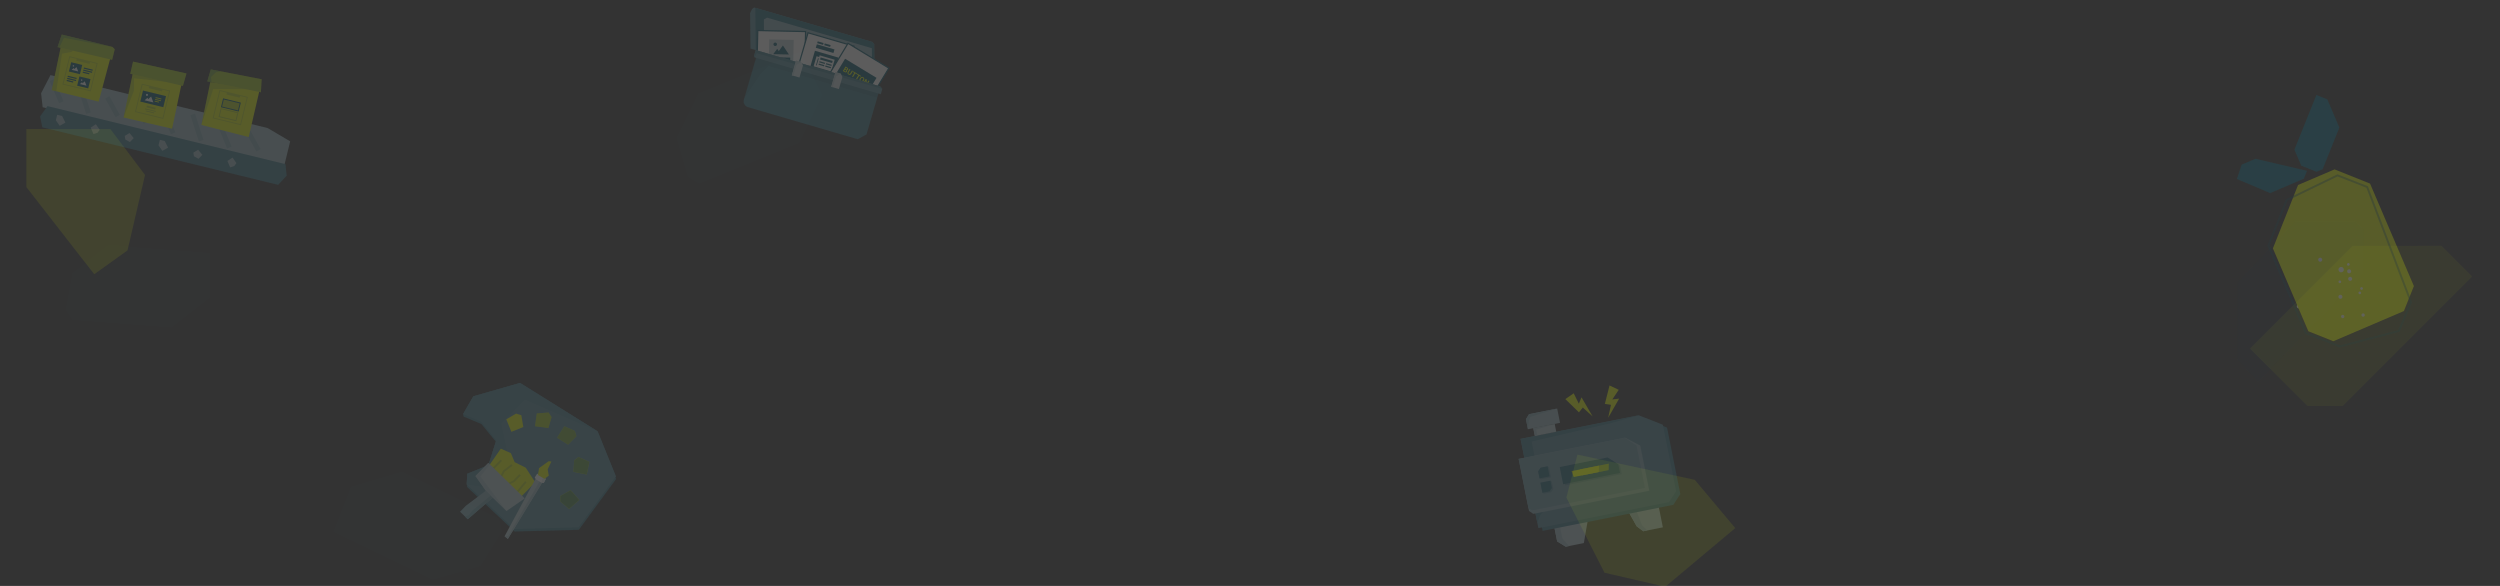 <svg width="2560" height="600" viewBox="0 0 2560 600" fill="none" xmlns="http://www.w3.org/2000/svg">
<rect x="0" y="0" width="2560" height="600" fill="#333333" stroke="none"/>
<g clip-path="url(#clip0_736_2784)">
<path opacity="0.2" d="M1735.47 491.339L1776.91 540.77L1705.25 600.834L1642.98 586.48L1603.97 509.578L1615.3 465.501L1735.47 491.339Z" fill="#ECFF00" fill-opacity="0.4"/>
<g opacity="0.2">
<path opacity="0.2" d="M73.95 327.812L67.046 317.225L73.95 279.481L111.234 250.943L215.262 258.768V304.797L175.676 335.637L73.95 327.812Z" fill="#065669" fill-opacity="0.2"/>
<path d="M27 191.564V132.186H113.076L148.518 179.136L130.567 256.466L96.505 280.862L27 191.564Z" fill="#ECFF00" fill-opacity="0.4"/>
</g>
<g opacity="0.2">
<path d="M2398.83 415.744L2531.44 283.138L2500.03 251.726L2409.22 251.748L2304.02 356.951L2362.82 415.753L2398.83 415.744Z" fill="#ECFF00" fill-opacity="0.2"/>
<path opacity="0.2" d="M2312.25 391.206L2290.85 367.908L2290.85 289.348L2350.18 226.77L2411.68 226.77L2420.61 235.168L2420.61 279.328L2312.25 391.206Z" fill="#065669" fill-opacity="0.4"/>
</g>
<g opacity="0.2">
<path opacity="0.2" d="M716.026 188.297L704.177 181.361L692.563 141.331L714.94 95.5L819.827 52.604L842.172 97.333L818.676 146.518L716.026 188.297Z" fill="#065669" fill-opacity="0.2"/>
</g>
<g opacity="0.2">
<path opacity="0.2" d="M511.389 530.955L514.173 544.399L492.222 579.831L443.2 593.905L341.103 544.736L359.358 498.188L411.62 482.699L511.389 530.955Z" fill="#065669" fill-opacity="0.2"/>
</g>
<g opacity="0.2">
<circle cx="2362.58" cy="324.811" r="2.05" transform="rotate(-15 2362.58 324.811)" fill="white"/>
<circle cx="2375.46" cy="312.16" r="1.367" transform="rotate(-15 2375.46 312.16)" fill="white"/>
<circle cx="2372.87" cy="315.685" r="1.367" transform="rotate(-15 2372.87 315.685)" fill="white"/>
<circle cx="2362.83" cy="309.886" r="1.367" transform="rotate(-15 2362.83 309.886)" fill="white"/>
<circle cx="2365.05" cy="294.429" r="4.101" transform="rotate(-15 2365.05 294.429)" fill="white"/>
<circle cx="2354.72" cy="271.724" r="1.367" transform="rotate(-15 2354.72 271.724)" fill="white"/>
<circle cx="2370.56" cy="336.117" r="3.417" transform="rotate(-15 2370.56 336.117)" fill="white"/>
<circle cx="2352.62" cy="285.022" r="2.05" transform="rotate(-15 2352.62 285.022)" fill="white"/>
<circle cx="2353.94" cy="313.683" r="2.05" transform="rotate(-15 2353.94 313.683)" fill="white"/>
<path d="M2372.16 175.931L2378.44 173.243L2395.53 130.627L2383.16 101.718L2371.95 97.222L2349.47 153.296L2356.46 169.636L2372.16 175.931Z" fill="#06708A"/>
<path d="M2359.18 182.966L2324.62 197.747L2290.57 183.315L2295.43 168.601L2309.57 162.554L2362.42 174.891L2359.18 182.966Z" fill="#06708A"/>
<path d="M2390.6 173.433L2353.21 189.423L2327.45 254.335L2363.73 339.174L2389.3 349.426L2461.57 318.52L2471.82 292.95L2426.94 188L2390.6 173.433Z" fill="#ECFF00"/>
<circle cx="2419.83" cy="322.615" r="1.709" transform="rotate(-23.154 2419.83 322.615)" fill="white"/>
<circle cx="2404.7" cy="270.73" r="1.367" transform="rotate(-23.154 2404.7 270.73)" fill="white"/>
<circle cx="2375.9" cy="265.951" r="2.05" transform="rotate(-23.154 2375.9 265.951)" fill="white"/>
<circle cx="2416.44" cy="299.906" r="1.367" transform="rotate(-23.154 2416.44 299.906)" fill="white"/>
<circle cx="2395.99" cy="288.582" r="1.367" transform="rotate(-23.154 2395.99 288.582)" fill="white"/>
<circle cx="2418.24" cy="295.421" r="1.367" transform="rotate(-23.154 2418.24 295.421)" fill="white"/>
<path d="M2341.57 204.806L2322.87 251.459L2361.17 341.012L2396.02 354.726L2456.52 338.889L2468.84 309.461L2423.97 191.498L2393.6 179.583L2341.57 204.806Z" stroke="#065669" stroke-opacity="0.4" stroke-width="2"/>
<circle cx="2396.6" cy="303.93" r="2.05" transform="rotate(-23.154 2396.6 303.93)" fill="white"/>
<circle cx="2398.92" cy="324.124" r="1.709" transform="rotate(-23.154 2398.92 324.124)" fill="white"/>
<circle cx="2406.58" cy="285.539" r="2.05" transform="rotate(-23.154 2406.58 285.539)" fill="white"/>
<circle cx="2405.51" cy="277.82" r="2.05" transform="rotate(-23.154 2405.51 277.82)" fill="white"/>
<circle cx="2397.34" cy="276.109" r="2.734" transform="rotate(-23.154 2397.34 276.109)" fill="white"/>
</g>
<g opacity="0.2">
<path d="M772.248 7.671L893.038 42.913L895.164 45.168L895.595 86.805L768.479 49.718L768.102 13.326L770.161 9.187L772.248 7.671Z" fill="#518997"/>
<path d="M773.453 8.023L893.039 42.913L895.164 45.168L895.595 86.805L773.901 51.3L773.453 8.023Z" fill="#1F6779"/>
<path fill-rule="evenodd" clip-rule="evenodd" d="M782.246 19.877L782.341 53.762L893.186 86.102L892.787 49.377L785.521 18.081L782.246 19.877Z" fill="#82AAB5"/>
<path d="M824.912 32.336L775.973 31.255L774.893 80.193L823.831 81.274L824.912 32.336Z" fill="white"/>
<path d="M812.797 40.856L787.7 40.302L787.007 71.672L812.104 72.227L812.797 40.856Z" fill="#06566A" fill-opacity="0.25"/>
<path fill-rule="evenodd" clip-rule="evenodd" d="M793.779 47.153C794.793 47.176 795.632 46.393 795.654 45.406C795.676 44.418 794.872 43.599 793.858 43.577C792.845 43.554 792.005 44.337 791.983 45.324C791.962 46.312 792.766 47.131 793.779 47.153ZM801.701 46.533L807.865 55.813L799.717 55.633L795.133 55.532L791.76 55.457L795.861 49.982L797.466 52.334L801.701 46.533Z" fill="#06566A"/>
<path d="M809.258 58.982L790.436 58.566L790.38 61.076L809.203 61.492L809.258 58.982Z" fill="#06566A"/>
<path d="M809.176 62.746L790.353 62.33L790.298 64.84L809.12 65.256L809.176 62.746Z" fill="#06566A"/>
<path d="M804.073 66.4L790.269 66.095L790.214 68.604L804.017 68.909L804.073 66.4Z" fill="#06566A"/>
<path fill-rule="evenodd" clip-rule="evenodd" d="M775.36 30.614L825.553 31.723L824.445 81.916L774.252 80.807L775.36 30.614ZM776.587 31.897L775.534 79.58L823.217 80.633L824.271 32.95L776.587 31.897Z" fill="#06566A"/>
<path d="M874.437 47.292L827.446 33.581L813.736 80.573L860.727 94.283L874.437 47.292Z" fill="white"/>
<path d="M843.335 44.101L837.311 42.343L836.783 44.15L842.808 45.908L843.335 44.101Z" fill="#06566A"/>
<path d="M850.565 46.21L844.541 44.453L844.013 46.26L850.038 48.018L850.565 46.21Z" fill="#06566A"/>
<path d="M854.505 50.629L836.432 45.356L835.377 48.97L853.45 54.244L854.505 50.629Z" fill="#06566A"/>
<path d="M858.596 59.014L834.498 51.984L829.225 70.057L853.323 77.088L858.596 59.014Z" fill="#06566A"/>
<path fill-rule="evenodd" clip-rule="evenodd" d="M839.324 56.659L838.855 58.266L838.822 58.379L838.54 58.297L836.13 57.594L833.116 67.923L835.808 68.708L836.053 68.78L838.539 69.505L849.383 72.668L851.19 73.196L851.659 71.589L854.237 62.754L854.705 61.147L852.898 60.62L841.15 57.192L839.324 56.659ZM838.404 59.812L836.296 67.035L835.527 66.811L837.634 59.588L838.404 59.812ZM840.36 58.828L852.665 62.418L852.05 64.527L839.745 60.936L840.36 58.828ZM844.857 64.308L839.239 62.668L838.888 63.873L844.506 65.512L844.857 64.308ZM838.536 65.078L844.154 66.717L843.803 67.922L838.185 66.283L838.536 65.078ZM851.679 66.298L846.062 64.659L845.711 65.864L851.328 67.503L851.679 66.298ZM845.359 67.069L850.976 68.708L850.625 69.913L845.007 68.274L845.359 67.069Z" fill="white"/>
<path d="M852.444 80.1L828.346 73.069L827.731 75.177L851.829 82.208L852.444 80.1Z" fill="#06566A" fill-opacity="0.25"/>
<path d="M851.477 83.413L827.379 76.382L826.764 78.491L850.862 85.522L851.477 83.413Z" fill="#06566A" fill-opacity="0.25"/>
<path fill-rule="evenodd" clip-rule="evenodd" d="M827.019 32.804L875.215 46.865L861.153 95.061L812.958 81L827.019 32.804ZM827.873 34.36L814.514 80.146L860.3 93.505L873.659 47.719L827.873 34.36Z" fill="#06566A"/>
<path d="M910.212 69.768L868.371 44.363L842.966 86.204L884.807 111.609L910.212 69.768Z" fill="white"/>
<path d="M897.568 79.711L865.382 60.168L855.611 76.261L887.797 95.803L897.568 79.711Z" fill="#06566A"/>
<path d="M866.064 71.782L864.889 71.069L865.276 70.418L866.262 71.017C866.436 71.122 866.592 71.187 866.73 71.21C866.869 71.232 866.992 71.216 867.098 71.163C867.208 71.11 867.302 71.02 867.378 70.894C867.464 70.751 867.507 70.62 867.506 70.498C867.507 70.379 867.463 70.265 867.375 70.156C867.287 70.049 867.156 69.942 866.98 69.835L866.326 69.438L863.996 73.276L863.053 72.703L865.831 68.127L867.429 69.096C867.695 69.258 867.917 69.427 868.096 69.605C868.277 69.784 868.41 69.969 868.494 70.161C868.579 70.352 868.612 70.55 868.594 70.755C868.577 70.957 868.504 71.165 868.374 71.379C868.26 71.567 868.111 71.715 867.929 71.822C867.748 71.931 867.536 71.979 867.293 71.969C867.051 71.961 866.782 71.873 866.485 71.707L866.064 71.782ZM864.804 73.766L863.412 72.921L864.226 72.409L865.251 73.031C865.416 73.131 865.567 73.187 865.704 73.199C865.842 73.207 865.964 73.181 866.07 73.12C866.176 73.058 866.265 72.968 866.338 72.848C866.419 72.714 866.467 72.583 866.48 72.457C866.497 72.332 866.471 72.213 866.404 72.101C866.339 71.987 866.225 71.881 866.064 71.782L865.156 71.231L865.555 70.587L866.687 71.275L866.749 71.661C867.03 71.826 867.224 72.011 867.332 72.217C867.442 72.421 867.488 72.628 867.468 72.837C867.449 73.046 867.384 73.244 867.272 73.428C867.094 73.721 866.88 73.929 866.63 74.053C866.381 74.175 866.103 74.211 865.794 74.161C865.488 74.113 865.158 73.981 864.804 73.766ZM872.47 72.158L873.41 72.728L871.574 75.752C871.36 76.103 871.104 76.354 870.807 76.504C870.512 76.654 870.196 76.71 869.858 76.671C869.523 76.634 869.184 76.512 868.842 76.304C868.501 76.097 868.234 75.852 868.042 75.569C867.851 75.287 867.754 74.979 867.749 74.647C867.747 74.316 867.852 73.974 868.066 73.622L869.902 70.599L870.845 71.171L869.009 74.195C868.885 74.4 868.815 74.587 868.801 74.757C868.787 74.926 868.823 75.078 868.907 75.213C868.994 75.349 869.121 75.467 869.289 75.569C869.46 75.673 869.625 75.731 869.781 75.743C869.94 75.756 870.09 75.716 870.231 75.625C870.375 75.534 870.51 75.387 870.634 75.181L872.47 72.158ZM876.232 74.442L873.453 79.018L872.514 78.448L875.292 73.871L876.232 74.442ZM877.64 75.297L877.192 76.035L873.458 73.769L873.906 73.03L877.64 75.297ZM880.274 76.896L877.496 81.473L876.556 80.902L879.335 76.326L880.274 76.896ZM881.682 77.751L881.234 78.49L877.5 76.222L877.949 75.484L881.682 77.751ZM884.567 82.488L884.435 82.704C884.224 83.053 883.987 83.336 883.725 83.556C883.463 83.775 883.186 83.93 882.896 84.02C882.608 84.109 882.313 84.132 882.011 84.089C881.712 84.048 881.418 83.94 881.129 83.764C880.842 83.59 880.61 83.379 880.433 83.131C880.259 82.885 880.143 82.612 880.086 82.314C880.031 82.014 880.038 81.696 880.11 81.361C880.184 81.027 880.327 80.686 880.538 80.338L880.669 80.121C880.882 79.771 881.119 79.488 881.379 79.271C881.642 79.051 881.918 78.896 882.208 78.806C882.5 78.716 882.796 78.692 883.095 78.734C883.396 78.776 883.69 78.884 883.977 79.058C884.266 79.234 884.498 79.445 884.673 79.692C884.849 79.939 884.964 80.213 885.018 80.512C885.074 80.812 885.064 81.129 884.991 81.464C884.921 81.796 884.779 82.138 884.567 82.488ZM883.483 82.126L883.618 81.903C883.766 81.66 883.873 81.433 883.941 81.222C884.01 81.011 884.038 80.816 884.029 80.638C884.019 80.46 883.972 80.303 883.886 80.165C883.803 80.025 883.681 79.907 883.521 79.81C883.362 79.713 883.201 79.659 883.038 79.649C882.878 79.639 882.717 79.67 882.555 79.744C882.394 79.818 882.237 79.935 882.08 80.092C881.925 80.25 881.773 80.45 881.625 80.694L881.49 80.916C881.344 81.157 881.236 81.385 881.167 81.598C881.099 81.809 881.069 82.005 881.077 82.184C881.087 82.362 881.134 82.521 881.218 82.661C881.302 82.801 881.424 82.919 881.583 83.016C881.742 83.113 881.903 83.167 882.066 83.176C882.23 83.187 882.391 83.154 882.551 83.079C882.713 83.003 882.871 82.885 883.027 82.728C883.185 82.568 883.336 82.367 883.483 82.126ZM890.295 82.98L887.516 87.556L886.573 86.984L886.597 82.8L884.734 85.868L883.791 85.295L886.57 80.719L887.513 81.291L887.49 85.481L889.355 82.409L890.295 82.98Z" fill="#ECFF00"/>
<path fill-rule="evenodd" clip-rule="evenodd" d="M868.16 43.499L911.075 69.556L885.018 112.47L842.104 86.414L868.16 43.499ZM868.582 45.224L843.828 85.992L884.597 110.746L909.35 69.977L868.582 45.224Z" fill="#06566A"/>
<path d="M774.553 58.027L899.862 94.588L887.295 137.663L878.345 142.57L765.988 109.788C762.662 108.818 760.751 105.333 761.722 102.006L774.553 58.027Z" fill="#387888"/>
<path opacity="0.1" d="M774.553 58.027L788.409 62.07L899.862 94.588L898.28 100.01L786.827 67.492L777.94 76.666L762.129 100.611L765.27 89.844L774.553 58.027Z" fill="black"/>
<path d="M773.9 51.3L901.293 88.468L903.502 91.074L901.92 96.496L772.695 58.793L772.143 57.325L773.9 51.3Z" fill="#518997"/>
<path d="M773.9 51.3L901.293 88.468L903.502 91.074L774.917 54.538L772.695 58.793L772.143 57.325L773.9 51.3Z" fill="#387888"/>
<path d="M815.219 62.047L820.641 63.629L822.26 67.043L818.656 79.394L810.825 77.109L815.219 62.047Z" fill="#CDDDE1"/>
<path d="M815.219 62.047L820.641 63.629L815.582 66.403L812.331 77.548L810.825 77.109L815.219 62.047Z" fill="#B4CCD2"/>
<path d="M855.582 73.824L861.005 75.406L862.623 78.82L859.02 91.17L851.188 88.885L855.582 73.824Z" fill="#CDDDE1"/>
<path d="M855.582 73.824L861.005 75.406L855.946 78.179L852.694 89.325L851.188 88.885L855.582 73.824Z" fill="#B4CCD2"/>
</g>
<g opacity="0.2">
<path d="M274.121 131.144L51.708 76.901L42.078 95.528L43.683 109.804L290.951 170.109L297.14 144.735L274.121 131.144Z" fill="#9BBBC3"/>
<path d="M264.754 153.97L254.137 134.837M53.068 81.959L62.801 104.717L53.068 81.959ZM90.631 115.936L81.918 88.995L90.631 115.936ZM109.885 99.656L120.502 118.789L109.885 99.656ZM149.352 125.825L139.619 103.067L149.352 125.825ZM167.585 113.728L177.319 136.487L167.585 113.728ZM206.033 144.08L197.32 117.14L206.033 144.08ZM225.287 127.801L234.883 151.116L225.287 127.801Z" stroke="#82AAB5" stroke-width="5"/>
<path d="M48.627 108.647L292.332 168.082L293.583 179.909L284.797 189.288L43.323 130.396L41.031 119.202L48.627 108.647Z" fill="#387888"/>
<path d="M57.203 123.146L58.563 117.569L63.583 118.793L66.963 125.526L61.134 128.832L57.203 123.146Z" fill="#9BBBC3"/>
<path d="M162.325 148.784L163.685 143.207L168.704 144.431L172.084 151.164L166.256 154.469L162.325 148.784Z" fill="#9BBBC3"/>
<path d="M102.089 132.912L99.879 135.918L95.71 137.264L92.888 130.668L98.159 127.226L102.089 132.912Z" fill="#9BBBC3"/>
<path d="M242.066 167.05L239.856 170.056L235.687 171.402L232.864 164.806L238.135 161.364L242.066 167.05Z" fill="#9BBBC3"/>
<path d="M127.743 139.168L128.321 142.854L133 145.472L136.944 141.412L132.599 136.216L127.743 139.168Z" fill="#9BBBC3"/>
<path d="M198.01 156.305L198.588 159.991L203.267 162.609L207.211 158.549L202.866 153.353L198.01 156.305Z" fill="#9BBBC3"/>
<path d="M266.026 91.355L215.368 84.017L206.211 127.936L254.669 140.345L266.026 91.355Z" fill="#ECFF00"/>
<path d="M266.026 91.355L215.368 84.017L206.211 127.936L218.294 91.281L266.026 91.355Z" fill="#06566A" fill-opacity="0.2"/>
<path d="M267.173 94.495L212.274 83.303L215.837 71.095L267.885 81.173L267.173 94.495Z" fill="#ECFF00"/>
<path d="M267.173 94.495L212.274 83.303L215.837 71.095L267.885 81.173L267.173 94.495Z" fill="#06566A" fill-opacity="0.3"/>
<path d="M212.274 83.303L215.837 71.095L225.863 73.036L221.078 73.962L216.017 78.967L216.621 84.363L212.274 83.303Z" fill="#06566A" fill-opacity="0.3"/>
<path opacity="0.2" fill-rule="evenodd" clip-rule="evenodd" d="M253.794 99.219L224.802 92.148L217.731 121.14L246.723 128.211L253.794 99.219ZM218.858 120.455L225.487 93.275L232.282 94.932L231.84 96.744L245.43 100.058L245.872 98.246L252.667 99.904L246.038 127.084L218.858 120.455Z" fill="#06566A"/>
<path d="M246.027 105.484L228.812 101.286L226.824 109.44L244.038 113.638L246.027 105.484Z" fill="#06566A" fill-opacity="0.25" stroke="#06566A"/>
<path d="M243.596 115.451L226.382 111.252L224.393 119.406L241.607 123.605L243.596 115.451Z" stroke="#06566A" stroke-opacity="0.25"/>
<path d="M142.71 64.684L136.251 63.108L133.39 75.57L139.681 77.104L139.455 69.174L142.71 64.684Z" fill="#06566A" fill-opacity="0.3"/>
<path d="M186.618 82.625L135.96 75.287L126.531 120.322L176.219 131.788L186.618 82.625Z" fill="#ECFF00"/>
<path d="M141.724 71.676L135.96 75.287L126.531 120.322L137.156 92.865L137.256 80.156L171.374 83.924L141.724 71.676Z" fill="#06566A" fill-opacity="0.2"/>
<path d="M190.949 75.238L136.251 63.108L133.39 75.569L187.291 87.968L190.949 75.238Z" fill="#ECFF00"/>
<path d="M190.949 75.238L136.251 63.108L133.39 75.569L187.291 87.968L190.949 75.238Z" fill="#06566A" fill-opacity="0.3"/>
<path opacity="0.2" fill-rule="evenodd" clip-rule="evenodd" d="M174.254 92.779L145.261 85.708L138.191 114.7L167.183 121.771L174.254 92.779ZM139.318 114.015L145.947 86.835L152.742 88.492L152.3 90.304L165.89 93.619L166.332 91.807L173.127 93.464L166.498 120.644L139.318 114.015Z" fill="#06566A"/>
<path d="M169.989 98.458L146.432 92.713L143.67 104.038L167.227 109.783L169.989 98.458Z" fill="#06566A"/>
<path fill-rule="evenodd" clip-rule="evenodd" d="M150.252 98.204C150.816 98.342 151.383 97.997 151.52 97.434C151.658 96.871 151.313 96.303 150.75 96.166C150.187 96.029 149.619 96.374 149.482 96.937C149.344 97.499 149.69 98.067 150.252 98.204ZM154.753 98.822L157.018 104.894L152.493 103.79L149.947 103.169L148.073 102.712L151.057 100.08L151.654 101.625L154.753 98.822Z" fill="white"/>
<path d="M165.309 100.917L159.42 99.48L159.199 100.386L165.088 101.823L165.309 100.917Z" fill="#ECFF00"/>
<path d="M164.868 102.728L158.979 101.292L158.758 102.198L164.647 103.634L164.868 102.728Z" fill="#ECFF00"/>
<path d="M162.855 104.157L158.537 103.104L158.316 104.01L162.634 105.063L162.855 104.157Z" fill="#ECFF00"/>
<path d="M159.426 110.281L150.366 108.071L149.924 109.883L158.984 112.093L159.426 110.281Z" fill="#06566A" fill-opacity="0.25"/>
<path d="M159.559 113.672L148.687 111.021L148.466 111.927L159.338 114.578L159.559 113.672Z" fill="#06566A" fill-opacity="0.25"/>
<path d="M157.984 115.208L149.377 113.109L149.156 114.015L157.764 116.114L157.984 115.208Z" fill="#06566A" fill-opacity="0.25"/>
<path d="M113.658 57.15L62.157 48.424L52.999 92.344L101.036 104.059L113.658 57.15Z" fill="#ECFF00"/>
<path d="M75.339 51.639L62.157 48.424L52.999 92.344L57.693 93.489L63.489 54.967L73.035 53.215L75.339 51.639Z" fill="#06566A" fill-opacity="0.2"/>
<path d="M58.929 48.234L114.833 61.277L117.485 50.402L115.105 48.049L63.241 35.401L58.929 48.234Z" fill="#ECFF00"/>
<path d="M58.929 48.234L114.833 61.277L117.485 50.402L115.105 48.049L63.241 35.401L58.929 48.234Z" fill="#06566A" fill-opacity="0.3"/>
<path d="M58.877 48.289L60.69 48.731L65.543 38.67L115.053 48.105L63.189 35.456L58.877 48.289Z" fill="#06566A" fill-opacity="0.3"/>
<path opacity="0.2" fill-rule="evenodd" clip-rule="evenodd" d="M100.016 64.595L71.024 57.525L63.953 86.517L92.945 93.588L100.016 64.595ZM65.08 85.832L71.709 58.651L78.504 60.309L78.062 62.121L91.652 65.435L92.094 63.623L98.889 65.28L92.26 92.461L65.08 85.832Z" fill="#06566A"/>
<path d="M84.194 66.496L72.869 63.734L70.549 73.248L81.874 76.01L84.194 66.496Z" fill="#06566A"/>
<path fill-rule="evenodd" clip-rule="evenodd" d="M74.981 68.233C75.404 68.336 75.828 68.085 75.928 67.672C76.029 67.26 75.768 66.841 75.346 66.738C74.924 66.635 74.5 66.887 74.399 67.299C74.299 67.712 74.559 68.13 74.981 68.233ZM78.355 68.704L80.075 73.171L76.681 72.343L74.771 71.878L73.366 71.535L75.591 69.614L76.045 70.75L78.355 68.704Z" fill="white"/>
<path d="M95.022 71.297L85.962 69.087L85.667 70.295L94.727 72.505L95.022 71.297Z" fill="#06566A"/>
<path d="M94.506 73.411L85.446 71.201L85.152 72.409L94.212 74.619L94.506 73.411Z" fill="#06566A"/>
<path d="M91.575 74.935L84.931 73.315L84.636 74.523L91.28 76.143L91.575 74.935Z" fill="#06566A"/>
<path d="M78.559 79.76L69.499 77.551L69.205 78.759L78.265 80.968L78.559 79.76Z" fill="#06566A"/>
<path d="M78.044 81.874L68.984 79.665L68.689 80.873L77.749 83.082L78.044 81.874Z" fill="#06566A"/>
<path d="M75.112 83.399L68.468 81.778L68.174 82.987L74.818 84.607L75.112 83.399Z" fill="#06566A"/>
<path d="M92.647 81.036L81.322 78.274L79.001 87.787L90.326 90.549L92.647 81.036Z" fill="#06566A"/>
<path fill-rule="evenodd" clip-rule="evenodd" d="M83.434 82.773C83.856 82.876 84.28 82.625 84.381 82.212C84.481 81.799 84.221 81.381 83.799 81.278C83.376 81.175 82.953 81.426 82.852 81.839C82.751 82.252 83.012 82.67 83.434 82.773ZM86.808 83.244L88.528 87.711L85.133 86.883L83.224 86.418L81.819 86.075L84.043 84.153L84.497 85.29L86.808 83.244Z" fill="white"/>
</g>
<g opacity="0.2">
<path d="M532.494 392.128L611.959 441.688L630.651 487.796L630.18 488.438L630.973 490.394L592.729 542.518L526.962 544.292L478.23 498.628L478.343 496.438L477.908 496.03L478.47 485.137L500.15 476.348L507.729 452.265L493.045 434.314L474.592 426.507L474.27 423.909L484.71 405.811L532.494 392.128Z" fill="#387888"/>
<path d="M611.96 441.688L532.494 392.128L484.71 405.811L474.27 423.909L492.723 431.716L508.23 450.673L500.15 476.348L478.47 485.137L477.908 496.03L526.64 541.694L592.407 539.921L630.651 487.796L611.96 441.688Z" fill="#518997"/>
<path opacity="0.5" d="M611.96 441.688L532.494 392.128L484.71 405.811L474.27 423.909L492.723 431.716L508.23 450.673L500.15 476.348L478.47 485.137L477.908 496.03L500.745 499.581L522.339 476.967L513.261 433.847L537.643 409.216L611.96 441.688Z" fill="#387888"/>
<path d="M533.853 425.265L535.866 437.249L523.652 442.2L518.453 429.375L528.522 423.516L533.853 425.265Z" fill="#ECFF00"/>
<path d="M561.797 422.412L549.685 423.385L547.866 436.439L561.572 438.349L564.795 427.154L561.797 422.412Z" fill="#ECFF00"/>
<path d="M561.797 422.412L549.685 423.385L547.866 436.439L561.572 438.349L564.795 427.154L561.797 422.412Z" fill="#06566A" fill-opacity="0.3"/>
<path d="M590.238 446.656L581.678 455.28L570.532 448.246L577.918 436.543L588.55 441.305L590.238 446.656Z" fill="#ECFF00"/>
<path d="M590.238 446.656L581.678 455.28L570.532 448.246L577.918 436.543L588.55 441.305L590.238 446.656Z" fill="#06566A" fill-opacity="0.5"/>
<path d="M592.34 468.053L603.445 472.985L600.836 485.904L587.271 483.164L587.939 471.534L592.34 468.053Z" fill="#ECFF00"/>
<path d="M592.34 468.053L603.445 472.985L600.836 485.904L587.271 483.164L587.939 471.534L592.34 468.053Z" fill="#06566A" fill-opacity="0.6"/>
<path d="M573.724 507.955L584.344 502.051L593.095 511.906L582.747 521.094L573.858 513.565L573.724 507.955Z" fill="#ECFF00"/>
<path d="M573.724 507.955L584.344 502.051L593.095 511.906L582.747 521.094L573.858 513.565L573.724 507.955Z" fill="#06566A" fill-opacity="0.7"/>
<path d="M512.841 459.39L501.404 475.916L532.186 510.091L548.068 493.859L538.339 478.931L527.001 473.245L523.143 464.062L512.841 459.39Z" fill="#ECFF00"/>
<path d="M513.313 471.345L503.851 481.015M524.298 476.009L515.827 482.593L512.485 489.463M532.609 486.169L526.188 492.731L519.392 496.222M538.495 493.28L527.365 506.727" stroke="#06566A" stroke-opacity="0.2" stroke-width="2"/>
<path d="M477.061 517.876L497.405 502.561L504.591 509.592L478.952 531.688L471.081 523.987L477.061 517.876Z" fill="#82AAB5"/>
<path d="M483.773 522.797L502.172 507.709L504.59 509.594L478.951 531.69L476.14 528.94L480.094 527.518L483.773 522.797Z" fill="#6A9AA6"/>
<path d="M518.621 523.321L504.591 509.593L497.405 502.561L486.727 487.461L500.015 473.881L537.315 510.377L518.621 523.321Z" fill="#B4CCD2"/>
<path d="M518.621 523.319L504.591 509.591L497.405 502.56L486.727 487.46L500.015 473.879L501.827 475.291L491.979 487.926L518.621 523.319Z" fill="#06566A" fill-opacity="0.1"/>
<path d="M551.05 485.311L516.666 549.179L520.046 551.813L557.528 490.36L551.05 485.311Z" fill="#B4CCD2"/>
<path d="M557.529 490.36L552.343 493.236L520.331 548.913L516.666 549.179L520.046 551.813L557.529 490.36Z" fill="#9BBBC3"/>
<path d="M550.071 484.996L559.003 490.286L556.838 494.501L554.069 494.014L549.009 491.074L547.59 488.964L550.071 484.996Z" fill="white"/>
<path d="M556.152 489.566L559.002 490.286L556.837 494.501L554.068 494.014L554.878 492.975L555.232 490.746L556.152 489.566Z" fill="#E6EEF0"/>
<path d="M552.03 479.337L550.837 486.371L557.528 490.361L561.939 487.06L560.801 480.66L564.623 472.612L561.827 472.27L552.03 479.337Z" fill="#ECFF00"/>
</g>
<g opacity="0.2">
<path d="M1591.11 537.321L1626.34 530.297L1621.85 556.127L1603.31 559.824L1594.52 554.399L1591.11 537.321Z" fill="#B4CCD2"/>
<path d="M1591.11 537.321L1596.76 536.194L1599.75 551.166L1606.71 559.146L1603.31 559.824L1594.52 554.399L1591.11 537.321Z" fill="#9BBBC3"/>
<path d="M1666.55 522.155L1697.97 515.889L1702.78 540.004L1682.68 544.011L1675.97 538.939L1666.55 522.155Z" fill="#B4CCD2"/>
<path d="M1666.55 522.155L1674.82 520.504L1681.45 537.846L1686.83 543.184L1682.68 544.011L1675.97 538.939L1666.55 522.155Z" fill="#9BBBC3"/>
<path d="M1561.44 452.318L1682.45 428.186L1707.09 437.825L1720.67 505.894L1713.51 516.969L1579.66 543.661L1561.44 452.318Z" fill="#387888"/>
<path d="M1557.06 449.393L1678.07 425.261L1702.71 434.9L1716.29 502.969L1709.12 514.044L1575.27 540.736L1557.06 449.393Z" fill="#518997"/>
<path d="M1557.06 449.393L1678.59 425.158L1649.79 433.315L1568.45 452.139L1582.3 521.617L1577.29 527.497L1574.22 535.432L1557.06 449.393Z" fill="#387888"/>
<path d="M1664.14 448.172L1555.08 469.921L1565.28 521.105L1565.71 523.272L1570.09 526.192L1573.33 525.547L1688.84 502.511L1679.62 456.291L1664.14 448.172Z" fill="#82AAB5"/>
<path d="M1555.08 469.921L1663.77 448.245L1675.83 456.289L1684.46 499.586L1569 522.611L1565.16 520.479L1555.08 469.921Z" fill="#6A9AA6"/>
<path d="M1570.07 438.438L1591.99 434.066L1593.6 442.105L1571.68 446.476L1570.07 438.438Z" fill="#B4CCD2"/>
<path d="M1570.07 438.438L1591.99 434.066L1573.03 439.998L1574.22 445.97L1571.68 446.476L1570.07 438.438Z" fill="#9BBBC3"/>
<path d="M1565.7 424.115L1594.56 418.359L1597.47 432.974L1564.59 439.531L1562.55 429.301L1565.7 424.115Z" fill="#9BBBC3"/>
<path d="M1565.7 424.115L1594.56 418.359L1567.15 426.853L1565.65 430.732L1564.59 439.531L1562.55 429.301L1565.7 424.115Z" fill="#82AAB5"/>
<path d="M1599.03 479.454L1648.05 469.678L1659.03 476.687L1660.79 485.532L1602.56 497.146L1599.03 479.454Z" fill="#518997"/>
<path d="M1597.15 478.2L1646.17 468.424L1657.15 475.433L1658.91 484.279L1600.68 495.892L1597.15 478.2Z" fill="#1F6779"/>
<path d="M1617.75 480.703L1647.33 474.805L1647.17 481.345L1619.94 486.775L1617.75 480.703Z" fill="#ECFF00"/>
<path d="M1617.75 480.703L1647.33 474.805L1647.17 481.345L1619.94 486.775L1617.75 480.703Z" fill="#06566A" fill-opacity="0.3"/>
<path d="M1609.3 482.388L1637.31 476.802L1637.15 483.343L1611.49 488.46L1609.3 482.388Z" fill="#ECFF00"/>
<path d="M1584.75 477.492L1577.56 478.926L1575.06 482.708L1576.48 489.87L1577.99 490.873L1588.31 488.815L1586.25 478.494L1584.75 477.492Z" fill="#518997"/>
<path d="M1577.56 478.926L1584.75 477.492L1586.8 487.812L1576.48 489.87L1575.06 482.708L1577.56 478.926Z" fill="#1F6779"/>
<path d="M1587.69 492.237L1577.37 494.295L1579.42 504.615L1580.93 505.617L1588.28 504.151L1590.68 500.744L1589.19 493.239L1587.69 492.237Z" fill="#518997"/>
<path d="M1577.37 494.295L1587.69 492.237L1589.18 499.742L1586.78 503.149L1579.42 504.615L1577.37 494.295Z" fill="#1F6779"/>
<path d="M1657.59 399.172L1648.16 394.716L1643.38 413.577L1649.63 414.534L1646.77 427.779L1658.01 408.18L1651.01 409.024L1657.59 399.172Z" fill="#ECFF00"/>
<path d="M1611.48 402.741L1602.91 408.678L1616.85 422.248L1620.81 417.312L1630.84 426.419L1619.49 406.882L1616.73 413.361L1611.48 402.741Z" fill="#ECFF00"/>
</g>
</g>
<defs>
<clipPath id="clip0_736_2784">
<rect width="2560" height="600" fill="white"/>
</clipPath>
</defs>
</svg>
